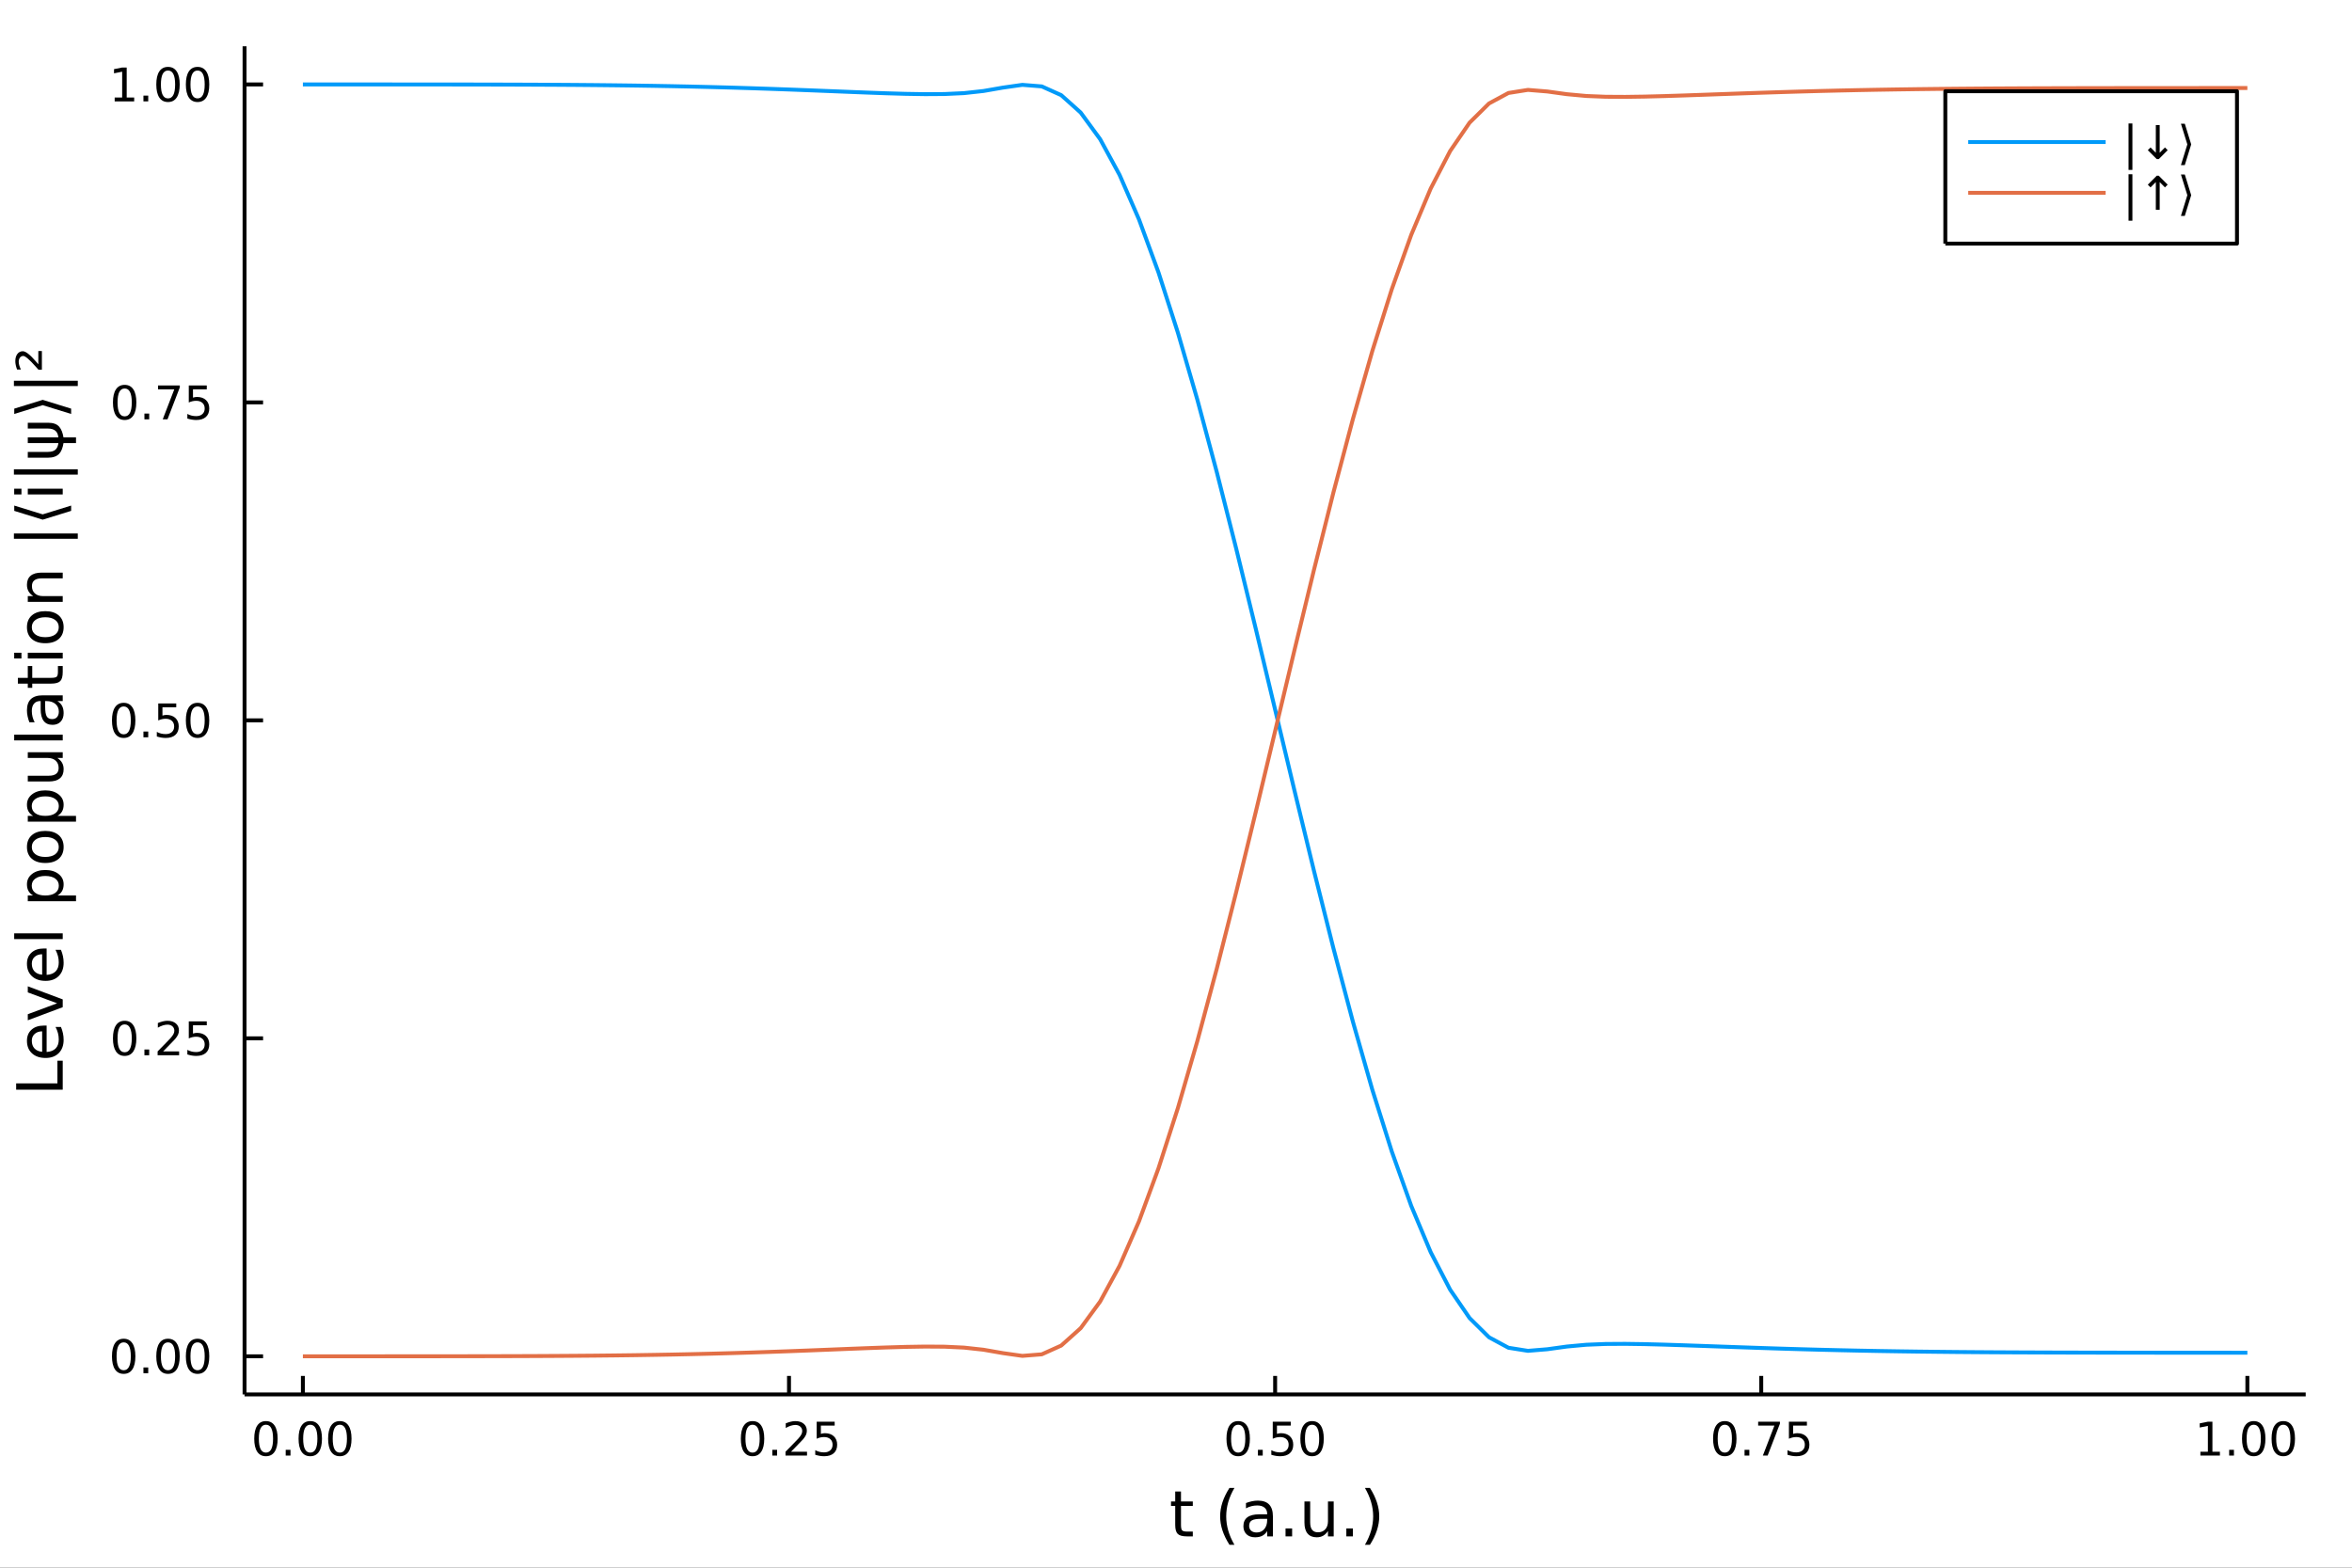 <?xml version="1.0" encoding="utf-8"?>
<svg xmlns="http://www.w3.org/2000/svg" xmlns:xlink="http://www.w3.org/1999/xlink" width="600" height="400" viewBox="0 0 2400 1600">
<rect x="0" y="0" width="2400" height="1600" fill="#333333" stroke="none"/>
<defs>
  <clipPath id="clip620">
    <rect x="0" y="0" width="2400" height="1600"/>
  </clipPath>
</defs>
<path clip-path="url(#clip620)" d="
M0 1600 L2400 1600 L2400 0 L0 0  Z
  " fill="#ffffff" fill-rule="evenodd" fill-opacity="1"/>
<defs>
  <clipPath id="clip621">
    <rect x="480" y="0" width="1681" height="1600"/>
  </clipPath>
</defs>
<path clip-path="url(#clip620)" d="
M249.542 1423.18 L2352.76 1423.18 L2352.76 47.244 L249.542 47.244  Z
  " fill="#ffffff" fill-rule="evenodd" fill-opacity="1"/>
<defs>
  <clipPath id="clip622">
    <rect x="249" y="47" width="2104" height="1377"/>
  </clipPath>
</defs>
<polyline clip-path="url(#clip620)" style="stroke:#000000; stroke-linecap:butt; stroke-linejoin:round; stroke-width:4; stroke-opacity:1; fill:none" points="
  249.542,1423.18 2352.76,1423.18 
  "/>
<polyline clip-path="url(#clip620)" style="stroke:#000000; stroke-linecap:butt; stroke-linejoin:round; stroke-width:4; stroke-opacity:1; fill:none" points="
  309.067,1423.18 309.067,1404.28 
  "/>
<polyline clip-path="url(#clip620)" style="stroke:#000000; stroke-linecap:butt; stroke-linejoin:round; stroke-width:4; stroke-opacity:1; fill:none" points="
  805.108,1423.18 805.108,1404.28 
  "/>
<polyline clip-path="url(#clip620)" style="stroke:#000000; stroke-linecap:butt; stroke-linejoin:round; stroke-width:4; stroke-opacity:1; fill:none" points="
  1301.15,1423.18 1301.15,1404.28 
  "/>
<polyline clip-path="url(#clip620)" style="stroke:#000000; stroke-linecap:butt; stroke-linejoin:round; stroke-width:4; stroke-opacity:1; fill:none" points="
  1797.19,1423.18 1797.19,1404.28 
  "/>
<polyline clip-path="url(#clip620)" style="stroke:#000000; stroke-linecap:butt; stroke-linejoin:round; stroke-width:4; stroke-opacity:1; fill:none" points="
  2293.23,1423.18 2293.23,1404.28 
  "/>
<path clip-path="url(#clip620)" d="M271.37 1454.1 Q267.759 1454.1 265.931 1457.66 Q264.125 1461.2 264.125 1468.33 Q264.125 1475.44 265.931 1479.01 Q267.759 1482.55 271.37 1482.55 Q275.005 1482.55 276.81 1479.01 Q278.639 1475.44 278.639 1468.33 Q278.639 1461.2 276.81 1457.66 Q275.005 1454.1 271.37 1454.1 M271.37 1450.39 Q277.181 1450.39 280.236 1455 Q283.315 1459.58 283.315 1468.33 Q283.315 1477.06 280.236 1481.67 Q277.181 1486.25 271.37 1486.25 Q265.56 1486.25 262.482 1481.67 Q259.426 1477.06 259.426 1468.33 Q259.426 1459.58 262.482 1455 Q265.56 1450.39 271.37 1450.39 Z" fill="#000000" fill-rule="evenodd" fill-opacity="1" /><path clip-path="url(#clip620)" d="M291.532 1479.7 L296.417 1479.7 L296.417 1485.58 L291.532 1485.58 L291.532 1479.7 Z" fill="#000000" fill-rule="evenodd" fill-opacity="1" /><path clip-path="url(#clip620)" d="M316.602 1454.1 Q312.991 1454.1 311.162 1457.66 Q309.356 1461.2 309.356 1468.33 Q309.356 1475.44 311.162 1479.01 Q312.991 1482.55 316.602 1482.55 Q320.236 1482.55 322.041 1479.01 Q323.87 1475.44 323.87 1468.33 Q323.87 1461.2 322.041 1457.66 Q320.236 1454.1 316.602 1454.1 M316.602 1450.39 Q322.412 1450.39 325.467 1455 Q328.546 1459.58 328.546 1468.33 Q328.546 1477.06 325.467 1481.67 Q322.412 1486.25 316.602 1486.25 Q310.791 1486.25 307.713 1481.67 Q304.657 1477.06 304.657 1468.33 Q304.657 1459.58 307.713 1455 Q310.791 1450.39 316.602 1450.39 Z" fill="#000000" fill-rule="evenodd" fill-opacity="1" /><path clip-path="url(#clip620)" d="M346.764 1454.1 Q343.152 1454.1 341.324 1457.66 Q339.518 1461.2 339.518 1468.33 Q339.518 1475.44 341.324 1479.01 Q343.152 1482.55 346.764 1482.55 Q350.398 1482.55 352.203 1479.01 Q354.032 1475.44 354.032 1468.33 Q354.032 1461.2 352.203 1457.66 Q350.398 1454.1 346.764 1454.1 M346.764 1450.39 Q352.574 1450.39 355.629 1455 Q358.708 1459.58 358.708 1468.33 Q358.708 1477.06 355.629 1481.67 Q352.574 1486.25 346.764 1486.25 Q340.953 1486.25 337.875 1481.67 Q334.819 1477.06 334.819 1468.33 Q334.819 1459.58 337.875 1455 Q340.953 1450.39 346.764 1450.39 Z" fill="#000000" fill-rule="evenodd" fill-opacity="1" /><path clip-path="url(#clip620)" d="M767.909 1454.1 Q764.298 1454.1 762.469 1457.66 Q760.664 1461.2 760.664 1468.33 Q760.664 1475.44 762.469 1479.01 Q764.298 1482.55 767.909 1482.55 Q771.543 1482.55 773.349 1479.01 Q775.178 1475.44 775.178 1468.33 Q775.178 1461.2 773.349 1457.66 Q771.543 1454.1 767.909 1454.1 M767.909 1450.39 Q773.719 1450.39 776.775 1455 Q779.853 1459.58 779.853 1468.33 Q779.853 1477.06 776.775 1481.67 Q773.719 1486.25 767.909 1486.25 Q762.099 1486.25 759.02 1481.67 Q755.965 1477.06 755.965 1468.33 Q755.965 1459.58 759.02 1455 Q762.099 1450.39 767.909 1450.39 Z" fill="#000000" fill-rule="evenodd" fill-opacity="1" /><path clip-path="url(#clip620)" d="M788.071 1479.7 L792.955 1479.7 L792.955 1485.58 L788.071 1485.58 L788.071 1479.7 Z" fill="#000000" fill-rule="evenodd" fill-opacity="1" /><path clip-path="url(#clip620)" d="M807.168 1481.64 L823.487 1481.64 L823.487 1485.58 L801.543 1485.58 L801.543 1481.64 Q804.205 1478.89 808.788 1474.26 Q813.395 1469.61 814.576 1468.27 Q816.821 1465.74 817.7 1464.01 Q818.603 1462.25 818.603 1460.56 Q818.603 1457.8 816.659 1456.07 Q814.738 1454.33 811.636 1454.33 Q809.437 1454.33 806.983 1455.09 Q804.552 1455.86 801.775 1457.41 L801.775 1452.69 Q804.599 1451.55 807.052 1450.97 Q809.506 1450.39 811.543 1450.39 Q816.913 1450.39 820.108 1453.08 Q823.302 1455.77 823.302 1460.26 Q823.302 1462.39 822.492 1464.31 Q821.705 1466.2 819.599 1468.8 Q819.02 1469.47 815.918 1472.69 Q812.816 1475.88 807.168 1481.64 Z" fill="#000000" fill-rule="evenodd" fill-opacity="1" /><path clip-path="url(#clip620)" d="M833.349 1451.02 L851.705 1451.02 L851.705 1454.96 L837.631 1454.96 L837.631 1463.43 Q838.649 1463.08 839.668 1462.92 Q840.686 1462.73 841.705 1462.73 Q847.492 1462.73 850.872 1465.9 Q854.251 1469.08 854.251 1474.49 Q854.251 1480.07 850.779 1483.17 Q847.307 1486.25 840.987 1486.25 Q838.811 1486.25 836.543 1485.88 Q834.298 1485.51 831.89 1484.77 L831.89 1480.07 Q833.974 1481.2 836.196 1481.76 Q838.418 1482.32 840.895 1482.32 Q844.899 1482.32 847.237 1480.21 Q849.575 1478.1 849.575 1474.49 Q849.575 1470.88 847.237 1468.77 Q844.899 1466.67 840.895 1466.67 Q839.02 1466.67 837.145 1467.08 Q835.293 1467.5 833.349 1468.38 L833.349 1451.02 Z" fill="#000000" fill-rule="evenodd" fill-opacity="1" /><path clip-path="url(#clip620)" d="M1263.45 1454.1 Q1259.84 1454.1 1258.01 1457.66 Q1256.21 1461.2 1256.21 1468.33 Q1256.21 1475.44 1258.01 1479.01 Q1259.84 1482.55 1263.45 1482.55 Q1267.09 1482.55 1268.89 1479.01 Q1270.72 1475.44 1270.72 1468.33 Q1270.72 1461.2 1268.89 1457.66 Q1267.09 1454.1 1263.45 1454.1 M1263.45 1450.39 Q1269.26 1450.39 1272.32 1455 Q1275.4 1459.58 1275.4 1468.33 Q1275.4 1477.06 1272.32 1481.67 Q1269.26 1486.25 1263.45 1486.25 Q1257.64 1486.25 1254.56 1481.67 Q1251.51 1477.06 1251.51 1468.33 Q1251.51 1459.58 1254.56 1455 Q1257.64 1450.39 1263.45 1450.39 Z" fill="#000000" fill-rule="evenodd" fill-opacity="1" /><path clip-path="url(#clip620)" d="M1283.61 1479.7 L1288.5 1479.7 L1288.5 1485.58 L1283.61 1485.58 L1283.61 1479.7 Z" fill="#000000" fill-rule="evenodd" fill-opacity="1" /><path clip-path="url(#clip620)" d="M1298.73 1451.02 L1317.09 1451.02 L1317.09 1454.96 L1303.01 1454.96 L1303.01 1463.43 Q1304.03 1463.08 1305.05 1462.92 Q1306.07 1462.73 1307.09 1462.73 Q1312.87 1462.73 1316.25 1465.9 Q1319.63 1469.08 1319.63 1474.49 Q1319.63 1480.07 1316.16 1483.17 Q1312.69 1486.25 1306.37 1486.25 Q1304.19 1486.25 1301.92 1485.88 Q1299.68 1485.51 1297.27 1484.77 L1297.27 1480.07 Q1299.35 1481.2 1301.58 1481.76 Q1303.8 1482.32 1306.28 1482.32 Q1310.28 1482.32 1312.62 1480.21 Q1314.96 1478.1 1314.96 1474.49 Q1314.96 1470.88 1312.62 1468.77 Q1310.28 1466.67 1306.28 1466.67 Q1304.4 1466.67 1302.53 1467.08 Q1300.67 1467.5 1298.73 1468.38 L1298.73 1451.02 Z" fill="#000000" fill-rule="evenodd" fill-opacity="1" /><path clip-path="url(#clip620)" d="M1338.85 1454.1 Q1335.23 1454.1 1333.41 1457.66 Q1331.6 1461.2 1331.6 1468.33 Q1331.6 1475.44 1333.41 1479.01 Q1335.23 1482.55 1338.85 1482.55 Q1342.48 1482.55 1344.29 1479.01 Q1346.11 1475.44 1346.11 1468.33 Q1346.11 1461.2 1344.29 1457.66 Q1342.48 1454.1 1338.85 1454.1 M1338.85 1450.39 Q1344.66 1450.39 1347.71 1455 Q1350.79 1459.58 1350.79 1468.33 Q1350.79 1477.06 1347.71 1481.67 Q1344.66 1486.25 1338.85 1486.25 Q1333.04 1486.25 1329.96 1481.67 Q1326.9 1477.06 1326.9 1468.33 Q1326.9 1459.58 1329.96 1455 Q1333.04 1450.39 1338.85 1450.39 Z" fill="#000000" fill-rule="evenodd" fill-opacity="1" /><path clip-path="url(#clip620)" d="M1759.99 1454.1 Q1756.38 1454.1 1754.55 1457.66 Q1752.75 1461.2 1752.75 1468.33 Q1752.75 1475.44 1754.55 1479.01 Q1756.38 1482.55 1759.99 1482.55 Q1763.63 1482.55 1765.43 1479.01 Q1767.26 1475.44 1767.26 1468.33 Q1767.26 1461.2 1765.43 1457.66 Q1763.63 1454.1 1759.99 1454.1 M1759.99 1450.39 Q1765.8 1450.39 1768.86 1455 Q1771.94 1459.58 1771.94 1468.33 Q1771.94 1477.06 1768.86 1481.67 Q1765.8 1486.25 1759.99 1486.25 Q1754.18 1486.25 1751.1 1481.67 Q1748.05 1477.06 1748.05 1468.33 Q1748.05 1459.58 1751.1 1455 Q1754.18 1450.39 1759.99 1450.39 Z" fill="#000000" fill-rule="evenodd" fill-opacity="1" /><path clip-path="url(#clip620)" d="M1780.15 1479.7 L1785.04 1479.7 L1785.04 1485.58 L1780.15 1485.58 L1780.15 1479.7 Z" fill="#000000" fill-rule="evenodd" fill-opacity="1" /><path clip-path="url(#clip620)" d="M1794.04 1451.02 L1816.26 1451.02 L1816.26 1453.01 L1803.72 1485.58 L1798.83 1485.58 L1810.64 1454.96 L1794.04 1454.96 L1794.04 1451.02 Z" fill="#000000" fill-rule="evenodd" fill-opacity="1" /><path clip-path="url(#clip620)" d="M1825.43 1451.02 L1843.79 1451.02 L1843.79 1454.96 L1829.71 1454.96 L1829.71 1463.43 Q1830.73 1463.08 1831.75 1462.92 Q1832.77 1462.73 1833.79 1462.73 Q1839.57 1462.73 1842.95 1465.9 Q1846.33 1469.08 1846.33 1474.49 Q1846.33 1480.07 1842.86 1483.17 Q1839.39 1486.25 1833.07 1486.25 Q1830.89 1486.25 1828.62 1485.88 Q1826.38 1485.51 1823.97 1484.77 L1823.97 1480.07 Q1826.06 1481.2 1828.28 1481.76 Q1830.5 1482.32 1832.98 1482.32 Q1836.98 1482.32 1839.32 1480.21 Q1841.66 1478.1 1841.66 1474.49 Q1841.66 1470.88 1839.32 1468.77 Q1836.98 1466.67 1832.98 1466.67 Q1831.1 1466.67 1829.23 1467.08 Q1827.38 1467.5 1825.43 1468.38 L1825.43 1451.02 Z" fill="#000000" fill-rule="evenodd" fill-opacity="1" /><path clip-path="url(#clip620)" d="M2245.3 1481.64 L2252.94 1481.64 L2252.94 1455.28 L2244.63 1456.95 L2244.63 1452.69 L2252.9 1451.02 L2257.57 1451.02 L2257.57 1481.64 L2265.21 1481.64 L2265.21 1485.58 L2245.3 1485.58 L2245.3 1481.64 Z" fill="#000000" fill-rule="evenodd" fill-opacity="1" /><path clip-path="url(#clip620)" d="M2274.65 1479.7 L2279.54 1479.7 L2279.54 1485.58 L2274.65 1485.58 L2274.65 1479.7 Z" fill="#000000" fill-rule="evenodd" fill-opacity="1" /><path clip-path="url(#clip620)" d="M2299.72 1454.1 Q2296.11 1454.1 2294.28 1457.66 Q2292.48 1461.2 2292.48 1468.33 Q2292.48 1475.44 2294.28 1479.01 Q2296.11 1482.55 2299.72 1482.55 Q2303.36 1482.55 2305.16 1479.01 Q2306.99 1475.44 2306.99 1468.33 Q2306.99 1461.2 2305.16 1457.66 Q2303.36 1454.1 2299.72 1454.1 M2299.72 1450.39 Q2305.53 1450.39 2308.59 1455 Q2311.67 1459.58 2311.67 1468.33 Q2311.67 1477.06 2308.59 1481.67 Q2305.53 1486.25 2299.72 1486.25 Q2293.91 1486.25 2290.84 1481.67 Q2287.78 1477.06 2287.78 1468.33 Q2287.78 1459.58 2290.84 1455 Q2293.91 1450.39 2299.72 1450.39 Z" fill="#000000" fill-rule="evenodd" fill-opacity="1" /><path clip-path="url(#clip620)" d="M2329.89 1454.1 Q2326.27 1454.1 2324.45 1457.66 Q2322.64 1461.2 2322.64 1468.33 Q2322.64 1475.44 2324.45 1479.01 Q2326.27 1482.55 2329.89 1482.55 Q2333.52 1482.55 2335.33 1479.01 Q2337.15 1475.44 2337.15 1468.33 Q2337.15 1461.2 2335.33 1457.66 Q2333.52 1454.1 2329.89 1454.1 M2329.89 1450.39 Q2335.7 1450.39 2338.75 1455 Q2341.83 1459.58 2341.83 1468.33 Q2341.83 1477.06 2338.75 1481.67 Q2335.7 1486.25 2329.89 1486.25 Q2324.08 1486.25 2321 1481.67 Q2317.94 1477.06 2317.94 1468.33 Q2317.94 1459.58 2321 1455 Q2324.08 1450.39 2329.89 1450.39 Z" fill="#000000" fill-rule="evenodd" fill-opacity="1" /><path clip-path="url(#clip620)" d="M1205.09 1522.27 L1205.09 1532.4 L1217.15 1532.4 L1217.15 1536.95 L1205.09 1536.95 L1205.09 1556.3 Q1205.09 1560.66 1206.27 1561.9 Q1207.48 1563.14 1211.14 1563.14 L1217.15 1563.14 L1217.15 1568.04 L1211.14 1568.04 Q1204.36 1568.04 1201.78 1565.53 Q1199.2 1562.98 1199.2 1556.3 L1199.2 1536.95 L1194.91 1536.95 L1194.91 1532.4 L1199.2 1532.4 L1199.2 1522.27 L1205.09 1522.27 Z" fill="#000000" fill-rule="evenodd" fill-opacity="1" /><path clip-path="url(#clip620)" d="M1259.64 1518.58 Q1255.38 1525.9 1253.31 1533.06 Q1251.24 1540.23 1251.24 1547.58 Q1251.24 1554.93 1253.31 1562.16 Q1255.41 1569.35 1259.64 1576.64 L1254.55 1576.64 Q1249.78 1569.16 1247.39 1561.93 Q1245.04 1554.71 1245.04 1547.58 Q1245.04 1540.48 1247.39 1533.29 Q1249.75 1526.09 1254.55 1518.58 L1259.64 1518.58 Z" fill="#000000" fill-rule="evenodd" fill-opacity="1" /><path clip-path="url(#clip620)" d="M1287.21 1550.12 Q1280.11 1550.12 1277.37 1551.75 Q1274.64 1553.37 1274.64 1557.29 Q1274.64 1560.4 1276.67 1562.25 Q1278.74 1564.07 1282.27 1564.07 Q1287.14 1564.07 1290.07 1560.63 Q1293.03 1557.16 1293.03 1551.43 L1293.03 1550.12 L1287.21 1550.12 M1298.89 1547.71 L1298.89 1568.04 L1293.03 1568.04 L1293.03 1562.63 Q1291.03 1565.88 1288.04 1567.44 Q1285.04 1568.97 1280.72 1568.97 Q1275.24 1568.97 1271.99 1565.91 Q1268.78 1562.82 1268.78 1557.67 Q1268.78 1551.65 1272.79 1548.6 Q1276.83 1545.54 1284.82 1545.54 L1293.03 1545.54 L1293.03 1544.97 Q1293.03 1540.93 1290.36 1538.73 Q1287.72 1536.5 1282.91 1536.5 Q1279.86 1536.5 1276.96 1537.23 Q1274.06 1537.97 1271.39 1539.43 L1271.39 1534.02 Q1274.6 1532.78 1277.63 1532.17 Q1280.65 1531.54 1283.52 1531.54 Q1291.25 1531.54 1295.07 1535.55 Q1298.89 1539.56 1298.89 1547.71 Z" fill="#000000" fill-rule="evenodd" fill-opacity="1" /><path clip-path="url(#clip620)" d="M1311.78 1559.96 L1318.5 1559.96 L1318.5 1568.04 L1311.78 1568.04 L1311.78 1559.96 Z" fill="#000000" fill-rule="evenodd" fill-opacity="1" /><path clip-path="url(#clip620)" d="M1331.07 1553.98 L1331.07 1532.4 L1336.92 1532.4 L1336.92 1553.75 Q1336.92 1558.81 1338.9 1561.36 Q1340.87 1563.87 1344.82 1563.87 Q1349.56 1563.87 1352.3 1560.85 Q1355.07 1557.83 1355.07 1552.61 L1355.07 1532.4 L1360.92 1532.4 L1360.92 1568.04 L1355.07 1568.04 L1355.07 1562.57 Q1352.93 1565.82 1350.1 1567.41 Q1347.3 1568.97 1343.58 1568.97 Q1337.43 1568.97 1334.25 1565.15 Q1331.07 1561.33 1331.07 1553.98 M1345.8 1531.54 L1345.8 1531.54 Z" fill="#000000" fill-rule="evenodd" fill-opacity="1" /><path clip-path="url(#clip620)" d="M1373.81 1559.96 L1380.53 1559.96 L1380.53 1568.04 L1373.81 1568.04 L1373.81 1559.96 Z" fill="#000000" fill-rule="evenodd" fill-opacity="1" /><path clip-path="url(#clip620)" d="M1392.78 1518.58 L1397.88 1518.58 Q1402.65 1526.09 1405.01 1533.29 Q1407.39 1540.48 1407.39 1547.58 Q1407.39 1554.71 1405.01 1561.93 Q1402.65 1569.16 1397.88 1576.64 L1392.78 1576.64 Q1397.02 1569.35 1399.09 1562.16 Q1401.19 1554.93 1401.19 1547.58 Q1401.19 1540.23 1399.09 1533.06 Q1397.02 1525.9 1392.78 1518.58 Z" fill="#000000" fill-rule="evenodd" fill-opacity="1" /><polyline clip-path="url(#clip620)" style="stroke:#000000; stroke-linecap:butt; stroke-linejoin:round; stroke-width:4; stroke-opacity:1; fill:none" points="
  249.542,1423.18 249.542,47.244 
  "/>
<polyline clip-path="url(#clip620)" style="stroke:#000000; stroke-linecap:butt; stroke-linejoin:round; stroke-width:4; stroke-opacity:1; fill:none" points="
  249.542,1384.24 268.44,1384.24 
  "/>
<polyline clip-path="url(#clip620)" style="stroke:#000000; stroke-linecap:butt; stroke-linejoin:round; stroke-width:4; stroke-opacity:1; fill:none" points="
  249.542,1059.73 268.44,1059.73 
  "/>
<polyline clip-path="url(#clip620)" style="stroke:#000000; stroke-linecap:butt; stroke-linejoin:round; stroke-width:4; stroke-opacity:1; fill:none" points="
  249.542,735.212 268.44,735.212 
  "/>
<polyline clip-path="url(#clip620)" style="stroke:#000000; stroke-linecap:butt; stroke-linejoin:round; stroke-width:4; stroke-opacity:1; fill:none" points="
  249.542,410.699 268.44,410.699 
  "/>
<polyline clip-path="url(#clip620)" style="stroke:#000000; stroke-linecap:butt; stroke-linejoin:round; stroke-width:4; stroke-opacity:1; fill:none" points="
  249.542,86.186 268.44,86.186 
  "/>
<path clip-path="url(#clip620)" d="M126.205 1370.04 Q122.593 1370.04 120.765 1373.6 Q118.959 1377.14 118.959 1384.27 Q118.959 1391.38 120.765 1394.94 Q122.593 1398.49 126.205 1398.49 Q129.839 1398.49 131.644 1394.94 Q133.473 1391.38 133.473 1384.27 Q133.473 1377.14 131.644 1373.6 Q129.839 1370.04 126.205 1370.04 M126.205 1366.33 Q132.015 1366.33 135.07 1370.94 Q138.149 1375.52 138.149 1384.27 Q138.149 1393 135.07 1397.61 Q132.015 1402.19 126.205 1402.19 Q120.394 1402.19 117.316 1397.61 Q114.26 1393 114.26 1384.27 Q114.26 1375.52 117.316 1370.94 Q120.394 1366.33 126.205 1366.33 Z" fill="#000000" fill-rule="evenodd" fill-opacity="1" /><path clip-path="url(#clip620)" d="M146.366 1395.64 L151.251 1395.64 L151.251 1401.52 L146.366 1401.52 L146.366 1395.64 Z" fill="#000000" fill-rule="evenodd" fill-opacity="1" /><path clip-path="url(#clip620)" d="M171.436 1370.04 Q167.825 1370.04 165.996 1373.6 Q164.19 1377.14 164.19 1384.27 Q164.19 1391.38 165.996 1394.94 Q167.825 1398.49 171.436 1398.49 Q175.07 1398.49 176.876 1394.94 Q178.704 1391.38 178.704 1384.27 Q178.704 1377.14 176.876 1373.6 Q175.07 1370.04 171.436 1370.04 M171.436 1366.33 Q177.246 1366.33 180.301 1370.94 Q183.38 1375.52 183.38 1384.27 Q183.38 1393 180.301 1397.61 Q177.246 1402.19 171.436 1402.19 Q165.626 1402.19 162.547 1397.61 Q159.491 1393 159.491 1384.27 Q159.491 1375.52 162.547 1370.94 Q165.626 1366.33 171.436 1366.33 Z" fill="#000000" fill-rule="evenodd" fill-opacity="1" /><path clip-path="url(#clip620)" d="M201.598 1370.04 Q197.987 1370.04 196.158 1373.6 Q194.352 1377.14 194.352 1384.27 Q194.352 1391.38 196.158 1394.94 Q197.987 1398.49 201.598 1398.49 Q205.232 1398.49 207.037 1394.94 Q208.866 1391.38 208.866 1384.27 Q208.866 1377.14 207.037 1373.6 Q205.232 1370.04 201.598 1370.04 M201.598 1366.33 Q207.408 1366.33 210.463 1370.94 Q213.542 1375.52 213.542 1384.27 Q213.542 1393 210.463 1397.61 Q207.408 1402.19 201.598 1402.19 Q195.787 1402.19 192.709 1397.61 Q189.653 1393 189.653 1384.27 Q189.653 1375.52 192.709 1370.94 Q195.787 1366.33 201.598 1366.33 Z" fill="#000000" fill-rule="evenodd" fill-opacity="1" /><path clip-path="url(#clip620)" d="M127.2 1045.52 Q123.589 1045.52 121.76 1049.09 Q119.955 1052.63 119.955 1059.76 Q119.955 1066.87 121.76 1070.43 Q123.589 1073.97 127.2 1073.97 Q130.834 1073.97 132.64 1070.43 Q134.468 1066.87 134.468 1059.76 Q134.468 1052.63 132.64 1049.09 Q130.834 1045.52 127.2 1045.52 M127.2 1041.82 Q133.01 1041.82 136.066 1046.43 Q139.144 1051.01 139.144 1059.76 Q139.144 1068.49 136.066 1073.09 Q133.01 1077.68 127.2 1077.68 Q121.39 1077.68 118.311 1073.09 Q115.256 1068.49 115.256 1059.76 Q115.256 1051.01 118.311 1046.43 Q121.39 1041.82 127.2 1041.82 Z" fill="#000000" fill-rule="evenodd" fill-opacity="1" /><path clip-path="url(#clip620)" d="M147.362 1071.13 L152.246 1071.13 L152.246 1077.01 L147.362 1077.01 L147.362 1071.13 Z" fill="#000000" fill-rule="evenodd" fill-opacity="1" /><path clip-path="url(#clip620)" d="M166.459 1073.07 L182.778 1073.07 L182.778 1077.01 L160.834 1077.01 L160.834 1073.07 Q163.496 1070.32 168.079 1065.69 Q172.686 1061.03 173.866 1059.69 Q176.112 1057.17 176.991 1055.43 Q177.894 1053.67 177.894 1051.98 Q177.894 1049.23 175.95 1047.49 Q174.028 1045.76 170.927 1045.76 Q168.727 1045.76 166.274 1046.52 Q163.843 1047.28 161.065 1048.83 L161.065 1044.11 Q163.89 1042.98 166.343 1042.4 Q168.797 1041.82 170.834 1041.82 Q176.204 1041.82 179.399 1044.51 Q182.593 1047.19 182.593 1051.68 Q182.593 1053.81 181.783 1055.73 Q180.996 1057.63 178.889 1060.22 Q178.311 1060.89 175.209 1064.11 Q172.107 1067.31 166.459 1073.07 Z" fill="#000000" fill-rule="evenodd" fill-opacity="1" /><path clip-path="url(#clip620)" d="M192.639 1042.45 L210.996 1042.45 L210.996 1046.38 L196.922 1046.38 L196.922 1054.85 Q197.94 1054.51 198.959 1054.34 Q199.977 1054.16 200.996 1054.16 Q206.783 1054.16 210.162 1057.33 Q213.542 1060.5 213.542 1065.92 Q213.542 1071.5 210.07 1074.6 Q206.598 1077.68 200.278 1077.68 Q198.102 1077.68 195.834 1077.31 Q193.588 1076.94 191.181 1076.19 L191.181 1071.5 Q193.264 1072.63 195.487 1073.19 Q197.709 1073.74 200.186 1073.74 Q204.19 1073.74 206.528 1071.63 Q208.866 1069.53 208.866 1065.92 Q208.866 1062.31 206.528 1060.2 Q204.19 1058.09 200.186 1058.09 Q198.311 1058.09 196.436 1058.51 Q194.584 1058.93 192.639 1059.81 L192.639 1042.45 Z" fill="#000000" fill-rule="evenodd" fill-opacity="1" /><path clip-path="url(#clip620)" d="M126.205 721.011 Q122.593 721.011 120.765 724.575 Q118.959 728.117 118.959 735.247 Q118.959 742.353 120.765 745.918 Q122.593 749.46 126.205 749.46 Q129.839 749.46 131.644 745.918 Q133.473 742.353 133.473 735.247 Q133.473 728.117 131.644 724.575 Q129.839 721.011 126.205 721.011 M126.205 717.307 Q132.015 717.307 135.07 721.913 Q138.149 726.497 138.149 735.247 Q138.149 743.973 135.07 748.58 Q132.015 753.163 126.205 753.163 Q120.394 753.163 117.316 748.58 Q114.26 743.973 114.26 735.247 Q114.26 726.497 117.316 721.913 Q120.394 717.307 126.205 717.307 Z" fill="#000000" fill-rule="evenodd" fill-opacity="1" /><path clip-path="url(#clip620)" d="M146.366 746.612 L151.251 746.612 L151.251 752.492 L146.366 752.492 L146.366 746.612 Z" fill="#000000" fill-rule="evenodd" fill-opacity="1" /><path clip-path="url(#clip620)" d="M161.482 717.932 L179.839 717.932 L179.839 721.867 L165.765 721.867 L165.765 730.339 Q166.783 729.992 167.802 729.83 Q168.82 729.645 169.839 729.645 Q175.626 729.645 179.005 732.816 Q182.385 735.987 182.385 741.404 Q182.385 746.983 178.913 750.085 Q175.44 753.163 169.121 753.163 Q166.945 753.163 164.677 752.793 Q162.431 752.423 160.024 751.682 L160.024 746.983 Q162.107 748.117 164.329 748.673 Q166.552 749.228 169.028 749.228 Q173.033 749.228 175.371 747.122 Q177.709 745.015 177.709 741.404 Q177.709 737.793 175.371 735.687 Q173.033 733.58 169.028 733.58 Q167.153 733.58 165.278 733.997 Q163.427 734.413 161.482 735.293 L161.482 717.932 Z" fill="#000000" fill-rule="evenodd" fill-opacity="1" /><path clip-path="url(#clip620)" d="M201.598 721.011 Q197.987 721.011 196.158 724.575 Q194.352 728.117 194.352 735.247 Q194.352 742.353 196.158 745.918 Q197.987 749.46 201.598 749.46 Q205.232 749.46 207.037 745.918 Q208.866 742.353 208.866 735.247 Q208.866 728.117 207.037 724.575 Q205.232 721.011 201.598 721.011 M201.598 717.307 Q207.408 717.307 210.463 721.913 Q213.542 726.497 213.542 735.247 Q213.542 743.973 210.463 748.58 Q207.408 753.163 201.598 753.163 Q195.787 753.163 192.709 748.58 Q189.653 743.973 189.653 735.247 Q189.653 726.497 192.709 721.913 Q195.787 717.307 201.598 717.307 Z" fill="#000000" fill-rule="evenodd" fill-opacity="1" /><path clip-path="url(#clip620)" d="M127.2 396.498 Q123.589 396.498 121.76 400.062 Q119.955 403.604 119.955 410.734 Q119.955 417.84 121.76 421.405 Q123.589 424.946 127.2 424.946 Q130.834 424.946 132.64 421.405 Q134.468 417.84 134.468 410.734 Q134.468 403.604 132.64 400.062 Q130.834 396.498 127.2 396.498 M127.2 392.794 Q133.01 392.794 136.066 397.4 Q139.144 401.984 139.144 410.734 Q139.144 419.46 136.066 424.067 Q133.01 428.65 127.2 428.65 Q121.39 428.65 118.311 424.067 Q115.256 419.46 115.256 410.734 Q115.256 401.984 118.311 397.4 Q121.39 392.794 127.2 392.794 Z" fill="#000000" fill-rule="evenodd" fill-opacity="1" /><path clip-path="url(#clip620)" d="M147.362 422.099 L152.246 422.099 L152.246 427.979 L147.362 427.979 L147.362 422.099 Z" fill="#000000" fill-rule="evenodd" fill-opacity="1" /><path clip-path="url(#clip620)" d="M161.251 393.419 L183.473 393.419 L183.473 395.41 L170.927 427.979 L166.042 427.979 L177.848 397.354 L161.251 397.354 L161.251 393.419 Z" fill="#000000" fill-rule="evenodd" fill-opacity="1" /><path clip-path="url(#clip620)" d="M192.639 393.419 L210.996 393.419 L210.996 397.354 L196.922 397.354 L196.922 405.826 Q197.94 405.479 198.959 405.317 Q199.977 405.132 200.996 405.132 Q206.783 405.132 210.162 408.303 Q213.542 411.474 213.542 416.891 Q213.542 422.47 210.07 425.571 Q206.598 428.65 200.278 428.65 Q198.102 428.65 195.834 428.28 Q193.588 427.909 191.181 427.169 L191.181 422.47 Q193.264 423.604 195.487 424.159 Q197.709 424.715 200.186 424.715 Q204.19 424.715 206.528 422.608 Q208.866 420.502 208.866 416.891 Q208.866 413.28 206.528 411.173 Q204.19 409.067 200.186 409.067 Q198.311 409.067 196.436 409.484 Q194.584 409.9 192.639 410.78 L192.639 393.419 Z" fill="#000000" fill-rule="evenodd" fill-opacity="1" /><path clip-path="url(#clip620)" d="M117.015 99.531 L124.654 99.531 L124.654 73.165 L116.343 74.832 L116.343 70.572 L124.607 68.906 L129.283 68.906 L129.283 99.531 L136.922 99.531 L136.922 103.466 L117.015 103.466 L117.015 99.531 Z" fill="#000000" fill-rule="evenodd" fill-opacity="1" /><path clip-path="url(#clip620)" d="M146.366 97.586 L151.251 97.586 L151.251 103.466 L146.366 103.466 L146.366 97.586 Z" fill="#000000" fill-rule="evenodd" fill-opacity="1" /><path clip-path="url(#clip620)" d="M171.436 71.984 Q167.825 71.984 165.996 75.549 Q164.19 79.091 164.19 86.22 Q164.19 93.327 165.996 96.892 Q167.825 100.433 171.436 100.433 Q175.07 100.433 176.876 96.892 Q178.704 93.327 178.704 86.22 Q178.704 79.091 176.876 75.549 Q175.07 71.984 171.436 71.984 M171.436 68.281 Q177.246 68.281 180.301 72.887 Q183.38 77.47 183.38 86.22 Q183.38 94.947 180.301 99.554 Q177.246 104.137 171.436 104.137 Q165.626 104.137 162.547 99.554 Q159.491 94.947 159.491 86.22 Q159.491 77.47 162.547 72.887 Q165.626 68.281 171.436 68.281 Z" fill="#000000" fill-rule="evenodd" fill-opacity="1" /><path clip-path="url(#clip620)" d="M201.598 71.984 Q197.987 71.984 196.158 75.549 Q194.352 79.091 194.352 86.22 Q194.352 93.327 196.158 96.892 Q197.987 100.433 201.598 100.433 Q205.232 100.433 207.037 96.892 Q208.866 93.327 208.866 86.22 Q208.866 79.091 207.037 75.549 Q205.232 71.984 201.598 71.984 M201.598 68.281 Q207.408 68.281 210.463 72.887 Q213.542 77.47 213.542 86.22 Q213.542 94.947 210.463 99.554 Q207.408 104.137 201.598 104.137 Q195.787 104.137 192.709 99.554 Q189.653 94.947 189.653 86.22 Q189.653 77.47 192.709 72.887 Q195.787 68.281 201.598 68.281 Z" fill="#000000" fill-rule="evenodd" fill-opacity="1" /><path clip-path="url(#clip620)" d="M16.484 1112.14 L16.484 1105.71 L58.593 1105.71 L58.593 1082.57 L64.004 1082.57 L64.004 1112.14 L16.484 1112.14 Z" fill="#000000" fill-rule="evenodd" fill-opacity="1" /><path clip-path="url(#clip620)" d="M44.716 1046.73 L47.581 1046.73 L47.581 1073.66 Q53.628 1073.28 56.811 1070.03 Q59.962 1066.75 59.962 1060.93 Q59.962 1057.56 59.134 1054.4 Q58.307 1051.22 56.652 1048.1 L62.19 1048.1 Q63.527 1051.25 64.227 1054.56 Q64.927 1057.87 64.927 1061.28 Q64.927 1069.81 59.962 1074.81 Q54.997 1079.77 46.53 1079.77 Q37.777 1079.77 32.653 1075.06 Q27.497 1070.32 27.497 1062.3 Q27.497 1055.1 32.144 1050.94 Q36.759 1046.73 44.716 1046.73 M42.997 1052.59 Q38.191 1052.65 35.327 1055.3 Q32.462 1057.91 32.462 1062.23 Q32.462 1067.14 35.231 1070.1 Q38 1073.02 43.029 1073.47 L42.997 1052.59 Z" fill="#000000" fill-rule="evenodd" fill-opacity="1" /><path clip-path="url(#clip620)" d="M28.356 1041.32 L28.356 1035.12 L58.275 1023.98 L28.356 1012.84 L28.356 1006.63 L64.004 1020 L64.004 1027.95 L28.356 1041.32 Z" fill="#000000" fill-rule="evenodd" fill-opacity="1" /><path clip-path="url(#clip620)" d="M44.716 968.054 L47.581 968.054 L47.581 994.981 Q53.628 994.599 56.811 991.352 Q59.962 988.074 59.962 982.249 Q59.962 978.875 59.134 975.724 Q58.307 972.541 56.652 969.422 L62.19 969.422 Q63.527 972.573 64.227 975.883 Q64.927 979.194 64.927 982.599 Q64.927 991.129 59.962 996.126 Q54.997 1001.09 46.53 1001.09 Q37.777 1001.09 32.653 996.381 Q27.497 991.639 27.497 983.618 Q27.497 976.425 32.144 972.255 Q36.759 968.054 44.716 968.054 M42.997 973.91 Q38.191 973.974 35.327 976.615 Q32.462 979.225 32.462 983.554 Q32.462 988.456 35.231 991.416 Q38 994.344 43.029 994.79 L42.997 973.91 Z" fill="#000000" fill-rule="evenodd" fill-opacity="1" /><path clip-path="url(#clip620)" d="M14.479 958.441 L14.479 952.585 L64.004 952.585 L64.004 958.441 L14.479 958.441 Z" fill="#000000" fill-rule="evenodd" fill-opacity="1" /><path clip-path="url(#clip620)" d="M58.657 913.945 L77.563 913.945 L77.563 919.833 L28.356 919.833 L28.356 913.945 L33.767 913.945 Q30.584 912.099 29.056 909.298 Q27.497 906.465 27.497 902.55 Q27.497 896.057 32.653 892.015 Q37.809 887.941 46.212 887.941 Q54.615 887.941 59.771 892.015 Q64.927 896.057 64.927 902.55 Q64.927 906.465 63.399 909.298 Q61.84 912.099 58.657 913.945 M46.212 894.02 Q39.751 894.02 36.09 896.694 Q32.398 899.336 32.398 903.983 Q32.398 908.63 36.09 911.303 Q39.751 913.945 46.212 913.945 Q52.673 913.945 56.365 911.303 Q60.026 908.63 60.026 903.983 Q60.026 899.336 56.365 896.694 Q52.673 894.02 46.212 894.02 Z" fill="#000000" fill-rule="evenodd" fill-opacity="1" /><path clip-path="url(#clip620)" d="M32.462 864.42 Q32.462 869.131 36.154 871.868 Q39.815 874.605 46.212 874.605 Q52.609 874.605 56.302 871.9 Q59.962 869.162 59.962 864.42 Q59.962 859.741 56.27 857.004 Q52.578 854.267 46.212 854.267 Q39.878 854.267 36.186 857.004 Q32.462 859.741 32.462 864.42 M27.497 864.42 Q27.497 856.781 32.462 852.421 Q37.427 848.06 46.212 848.06 Q54.965 848.06 59.962 852.421 Q64.927 856.781 64.927 864.42 Q64.927 872.091 59.962 876.451 Q54.965 880.78 46.212 880.78 Q37.427 880.78 32.462 876.451 Q27.497 872.091 27.497 864.42 Z" fill="#000000" fill-rule="evenodd" fill-opacity="1" /><path clip-path="url(#clip620)" d="M58.657 832.687 L77.563 832.687 L77.563 838.575 L28.356 838.575 L28.356 832.687 L33.767 832.687 Q30.584 830.841 29.056 828.04 Q27.497 825.207 27.497 821.292 Q27.497 814.799 32.653 810.757 Q37.809 806.683 46.212 806.683 Q54.615 806.683 59.771 810.757 Q64.927 814.799 64.927 821.292 Q64.927 825.207 63.399 828.04 Q61.84 830.841 58.657 832.687 M46.212 812.762 Q39.751 812.762 36.09 815.436 Q32.398 818.078 32.398 822.725 Q32.398 827.371 36.09 830.045 Q39.751 832.687 46.212 832.687 Q52.673 832.687 56.365 830.045 Q60.026 827.371 60.026 822.725 Q60.026 818.078 56.365 815.436 Q52.673 812.762 46.212 812.762 Z" fill="#000000" fill-rule="evenodd" fill-opacity="1" /><path clip-path="url(#clip620)" d="M49.936 797.58 L28.356 797.58 L28.356 791.724 L49.713 791.724 Q54.774 791.724 57.32 789.75 Q59.835 787.777 59.835 783.83 Q59.835 779.088 56.811 776.35 Q53.787 773.581 48.567 773.581 L28.356 773.581 L28.356 767.725 L64.004 767.725 L64.004 773.581 L58.53 773.581 Q61.776 775.714 63.368 778.547 Q64.927 781.347 64.927 785.071 Q64.927 791.214 61.108 794.397 Q57.288 797.58 49.936 797.58 M27.497 782.843 L27.497 782.843 Z" fill="#000000" fill-rule="evenodd" fill-opacity="1" /><path clip-path="url(#clip620)" d="M14.479 755.662 L14.479 749.805 L64.004 749.805 L64.004 755.662 L14.479 755.662 Z" fill="#000000" fill-rule="evenodd" fill-opacity="1" /><path clip-path="url(#clip620)" d="M46.085 721.351 Q46.085 728.448 47.708 731.186 Q49.331 733.923 53.246 733.923 Q56.365 733.923 58.211 731.886 Q60.026 729.817 60.026 726.284 Q60.026 721.414 56.588 718.486 Q53.119 715.526 47.39 715.526 L46.085 715.526 L46.085 721.351 M43.666 709.67 L64.004 709.67 L64.004 715.526 L58.593 715.526 Q61.84 717.531 63.399 720.523 Q64.927 723.515 64.927 727.844 Q64.927 733.318 61.872 736.565 Q58.784 739.779 53.628 739.779 Q47.612 739.779 44.557 735.769 Q41.501 731.727 41.501 723.738 L41.501 715.526 L40.928 715.526 Q36.886 715.526 34.69 718.2 Q32.462 720.841 32.462 725.647 Q32.462 728.703 33.194 731.599 Q33.926 734.496 35.39 737.169 L29.98 737.169 Q28.738 733.955 28.133 730.931 Q27.497 727.907 27.497 725.043 Q27.497 717.308 31.507 713.489 Q35.518 709.67 43.666 709.67 Z" fill="#000000" fill-rule="evenodd" fill-opacity="1" /><path clip-path="url(#clip620)" d="M18.235 691.814 L28.356 691.814 L28.356 679.751 L32.908 679.751 L32.908 691.814 L52.259 691.814 Q56.62 691.814 57.861 690.636 Q59.103 689.427 59.103 685.766 L59.103 679.751 L64.004 679.751 L64.004 685.766 Q64.004 692.546 61.49 695.124 Q58.943 697.702 52.259 697.702 L32.908 697.702 L32.908 701.999 L28.356 701.999 L28.356 697.702 L18.235 697.702 L18.235 691.814 Z" fill="#000000" fill-rule="evenodd" fill-opacity="1" /><path clip-path="url(#clip620)" d="M28.356 672.048 L28.356 666.192 L64.004 666.192 L64.004 672.048 L28.356 672.048 M14.479 672.048 L14.479 666.192 L21.895 666.192 L21.895 672.048 L14.479 672.048 Z" fill="#000000" fill-rule="evenodd" fill-opacity="1" /><path clip-path="url(#clip620)" d="M32.462 640.124 Q32.462 644.835 36.154 647.572 Q39.815 650.309 46.212 650.309 Q52.609 650.309 56.302 647.604 Q59.962 644.867 59.962 640.124 Q59.962 635.445 56.27 632.708 Q52.578 629.971 46.212 629.971 Q39.878 629.971 36.186 632.708 Q32.462 635.445 32.462 640.124 M27.497 640.124 Q27.497 632.485 32.462 628.125 Q37.427 623.764 46.212 623.764 Q54.965 623.764 59.962 628.125 Q64.927 632.485 64.927 640.124 Q64.927 647.795 59.962 652.155 Q54.965 656.484 46.212 656.484 Q37.427 656.484 32.462 652.155 Q27.497 647.795 27.497 640.124 Z" fill="#000000" fill-rule="evenodd" fill-opacity="1" /><path clip-path="url(#clip620)" d="M42.488 584.424 L64.004 584.424 L64.004 590.281 L42.679 590.281 Q37.618 590.281 35.104 592.254 Q32.589 594.227 32.589 598.174 Q32.589 602.917 35.613 605.654 Q38.637 608.391 43.857 608.391 L64.004 608.391 L64.004 614.279 L28.356 614.279 L28.356 608.391 L33.894 608.391 Q30.68 606.29 29.088 603.458 Q27.497 600.593 27.497 596.869 Q27.497 590.726 31.316 587.575 Q35.104 584.424 42.488 584.424 Z" fill="#000000" fill-rule="evenodd" fill-opacity="1" /><path clip-path="url(#clip620)" d="M14.193 544.479 L79.377 544.479 L79.377 549.89 L14.193 549.89 L14.193 544.479 Z" fill="#000000" fill-rule="evenodd" fill-opacity="1" /><path clip-path="url(#clip620)" d="M43.57 530.379 L14.543 521.404 L14.543 515.993 L43.57 524.969 L72.598 515.993 L72.598 521.404 L43.57 530.379 Z" fill="#000000" fill-rule="evenodd" fill-opacity="1" /><path clip-path="url(#clip620)" d="M28.356 504.63 L28.356 498.774 L64.004 498.774 L64.004 504.63 L28.356 504.63 M14.479 504.63 L14.479 498.774 L21.895 498.774 L21.895 504.63 L14.479 504.63 Z" fill="#000000" fill-rule="evenodd" fill-opacity="1" /><path clip-path="url(#clip620)" d="M14.193 478.976 L79.377 478.976 L79.377 484.387 L14.193 484.387 L14.193 478.976 Z" fill="#000000" fill-rule="evenodd" fill-opacity="1" /><path clip-path="url(#clip620)" d="M64.8 452.209 Q63.622 459.561 60.535 462.967 Q56.747 467.136 49.013 467.136 L28.356 467.136 L28.356 461.216 L48.79 461.216 Q54.615 461.216 57.034 458.511 Q59.134 456.155 59.58 452.209 L28.356 452.209 L28.356 446.384 L59.548 446.384 Q59.103 442.214 57.002 440.082 Q54.328 437.376 48.758 437.376 L28.356 437.376 L28.356 431.456 L48.981 431.456 Q57.002 431.456 60.503 435.626 Q63.654 439.382 64.768 446.384 L77.563 446.384 L77.563 452.209 L64.8 452.209 Z" fill="#000000" fill-rule="evenodd" fill-opacity="1" /><path clip-path="url(#clip620)" d="M43.57 408.094 L72.598 417.07 L72.598 422.481 L43.57 413.505 L14.543 422.481 L14.543 417.07 L43.57 408.094 Z" fill="#000000" fill-rule="evenodd" fill-opacity="1" /><path clip-path="url(#clip620)" d="M14.193 388.583 L79.377 388.583 L79.377 393.994 L14.193 393.994 L14.193 388.583 Z" fill="#000000" fill-rule="evenodd" fill-opacity="1" /><path clip-path="url(#clip620)" d="M39.114 371.778 L39.114 358.283 L42.743 358.283 L42.743 377.316 L39.242 377.316 Q38.255 376.234 36.472 374.229 Q26.765 363.28 23.773 363.28 Q21.672 363.28 20.399 364.935 Q19.094 366.59 19.094 369.295 Q19.094 370.95 19.667 372.892 Q20.208 374.833 21.322 377.125 L17.407 377.125 Q16.516 374.674 16.07 372.574 Q15.625 370.441 15.625 368.627 Q15.625 364.012 17.726 361.243 Q19.826 358.474 23.264 358.474 Q27.688 358.474 36.727 369.009 Q38.255 370.791 39.114 371.778 Z" fill="#000000" fill-rule="evenodd" fill-opacity="1" /><polyline clip-path="url(#clip622)" style="stroke:#009af9; stroke-linecap:butt; stroke-linejoin:round; stroke-width:4; stroke-opacity:1; fill:none" points="
  309.067,86.186 328.909,86.186 348.75,86.186 368.592,86.186 388.434,86.188 408.275,86.192 428.117,86.199 447.958,86.212 467.8,86.231 487.642,86.26 
  507.483,86.301 527.325,86.359 547.167,86.436 567.008,86.539 586.85,86.671 606.692,86.838 626.533,87.045 646.375,87.297 666.216,87.599 686.058,87.957 
  705.9,88.372 725.741,88.849 745.583,89.387 765.425,89.988 785.266,90.647 805.108,91.359 824.95,92.115 844.791,92.901 864.633,93.699 884.475,94.478 
  904.316,95.194 924.158,95.775 943.999,96.102 963.841,95.969 983.683,95.042 1003.52,92.872 1023.37,89.414 1043.21,86.6 1063.05,88.183 1082.89,97.119 
  1102.73,114.884 1122.57,142.013 1142.42,178.5 1162.26,224.01 1182.1,277.962 1201.94,339.578 1221.78,407.901 1241.62,481.822 1261.47,560.1 1281.31,641.389 
  1301.15,724.273 1320.99,807.295 1340.83,888.996 1360.67,967.95 1380.52,1042.8 1400.36,1112.28 1420.2,1175.26 1440.04,1230.76 1459.88,1277.95 1479.72,1316.23 
  1499.57,1345.21 1519.41,1364.83 1539.25,1375.54 1559.09,1378.68 1578.93,1377.05 1598.77,1374.3 1618.62,1372.47 1638.46,1371.67 1658.3,1371.55 1678.14,1371.84 
  1697.98,1372.35 1717.82,1372.99 1737.67,1373.68 1757.51,1374.39 1777.35,1375.09 1797.19,1375.77 1817.03,1376.41 1836.87,1377 1856.71,1377.54 1876.56,1378.02 
  1896.4,1378.45 1916.24,1378.83 1936.08,1379.15 1955.92,1379.43 1975.76,1379.66 1995.61,1379.86 2015.45,1380.02 2035.29,1380.15 2055.13,1380.25 2074.97,1380.33 
  2094.81,1380.4 2114.66,1380.45 2134.5,1380.49 2154.34,1380.52 2174.18,1380.54 2194.02,1380.56 2213.86,1380.57 2233.71,1380.58 2253.55,1380.59 2273.39,1380.59 
  2293.23,1380.6 
  "/>
<polyline clip-path="url(#clip622)" style="stroke:#e26f46; stroke-linecap:butt; stroke-linejoin:round; stroke-width:4; stroke-opacity:1; fill:none" points="
  309.067,1384.24 328.909,1384.24 348.75,1384.24 368.592,1384.24 388.434,1384.24 408.275,1384.23 428.117,1384.22 447.958,1384.21 467.8,1384.19 487.642,1384.16 
  507.483,1384.12 527.325,1384.07 547.167,1383.99 567.008,1383.88 586.85,1383.75 606.692,1383.59 626.533,1383.38 646.375,1383.13 666.216,1382.82 686.058,1382.47 
  705.9,1382.05 725.741,1381.58 745.583,1381.04 765.425,1380.44 785.266,1379.78 805.108,1379.07 824.95,1378.31 844.791,1377.52 864.633,1376.72 884.475,1375.95 
  904.316,1375.23 924.158,1374.65 943.999,1374.32 963.841,1374.45 983.683,1375.38 1003.52,1377.55 1023.37,1381.01 1043.21,1383.82 1063.05,1382.24 1082.89,1373.3 
  1102.73,1355.54 1122.57,1328.41 1142.42,1291.92 1162.26,1246.41 1182.1,1192.46 1201.94,1130.85 1221.78,1062.52 1241.62,988.602 1261.47,910.324 1281.31,829.034 
  1301.15,746.151 1320.99,663.129 1340.83,581.428 1360.67,502.474 1380.52,427.626 1400.36,358.144 1420.2,295.164 1440.04,239.668 1459.88,192.47 1479.72,154.189 
  1499.57,125.209 1519.41,105.592 1539.25,94.888 1559.09,91.743 1578.93,93.371 1598.77,96.12 1618.62,97.956 1638.46,98.757 1658.3,98.873 1678.14,98.585 
  1697.98,98.071 1717.82,97.436 1737.67,96.743 1757.51,96.032 1777.35,95.33 1797.19,94.655 1817.03,94.018 1836.87,93.427 1856.71,92.888 1876.56,92.404 
  1896.4,91.974 1916.24,91.597 1936.08,91.271 1955.92,90.993 1975.76,90.76 1995.61,90.565 2015.45,90.405 2035.29,90.276 2055.13,90.172 2074.97,90.089 
  2094.81,90.025 2114.66,89.974 2134.5,89.935 2154.34,89.905 2174.18,89.882 2194.02,89.865 2213.86,89.852 2233.71,89.842 2253.55,89.835 2273.39,89.83 
  2293.23,89.828 
  "/>
<path clip-path="url(#clip620)" d="
M1985.02 248.629 L2282.65 248.629 L2282.65 93.109 L1985.02 93.109  Z
  " fill="#ffffff" fill-rule="evenodd" fill-opacity="1"/>
<polyline clip-path="url(#clip620)" style="stroke:#000000; stroke-linecap:butt; stroke-linejoin:round; stroke-width:4; stroke-opacity:1; fill:none" points="
  1985.02,248.629 2282.65,248.629 2282.65,93.109 1985.02,93.109 1985.02,248.629 
  "/>
<polyline clip-path="url(#clip620)" style="stroke:#009af9; stroke-linecap:butt; stroke-linejoin:round; stroke-width:4; stroke-opacity:1; fill:none" points="
  2008.39,144.949 2148.61,144.949 
  "/>
<path clip-path="url(#clip620)" d="M2175.91 126.002 L2175.91 173.409 L2171.98 173.409 L2171.98 126.002 L2175.91 126.002 Z" fill="#000000" fill-rule="evenodd" fill-opacity="1" /><path clip-path="url(#clip620)" d="M2202.83 162.391 L2200.75 162.391 L2191.63 153.27 L2194.41 150.493 L2199.82 155.909 L2199.82 127.669 L2203.76 127.669 L2203.76 155.909 L2209.13 150.493 L2211.91 153.27 L2202.83 162.391 Z" fill="#000000" fill-rule="evenodd" fill-opacity="1" /><path clip-path="url(#clip620)" d="M2235.91 147.368 L2229.38 168.479 L2225.45 168.479 L2231.98 147.368 L2225.45 126.257 L2229.38 126.257 L2235.91 147.368 Z" fill="#000000" fill-rule="evenodd" fill-opacity="1" /><polyline clip-path="url(#clip620)" style="stroke:#e26f46; stroke-linecap:butt; stroke-linejoin:round; stroke-width:4; stroke-opacity:1; fill:none" points="
  2008.39,196.789 2148.61,196.789 
  "/>
<path clip-path="url(#clip620)" d="M2175.91 177.842 L2175.91 225.249 L2171.98 225.249 L2171.98 177.842 L2175.91 177.842 Z" fill="#000000" fill-rule="evenodd" fill-opacity="1" /><path clip-path="url(#clip620)" d="M2200.75 179.347 L2202.83 179.347 L2211.91 188.467 L2209.13 191.245 L2203.76 185.828 L2203.76 214.069 L2199.82 214.069 L2199.82 185.828 L2194.41 191.245 L2191.63 188.467 L2200.75 179.347 Z" fill="#000000" fill-rule="evenodd" fill-opacity="1" /><path clip-path="url(#clip620)" d="M2235.91 199.208 L2229.38 220.319 L2225.45 220.319 L2231.98 199.208 L2225.45 178.097 L2229.38 178.097 L2235.91 199.208 Z" fill="#000000" fill-rule="evenodd" fill-opacity="1" /></svg>
